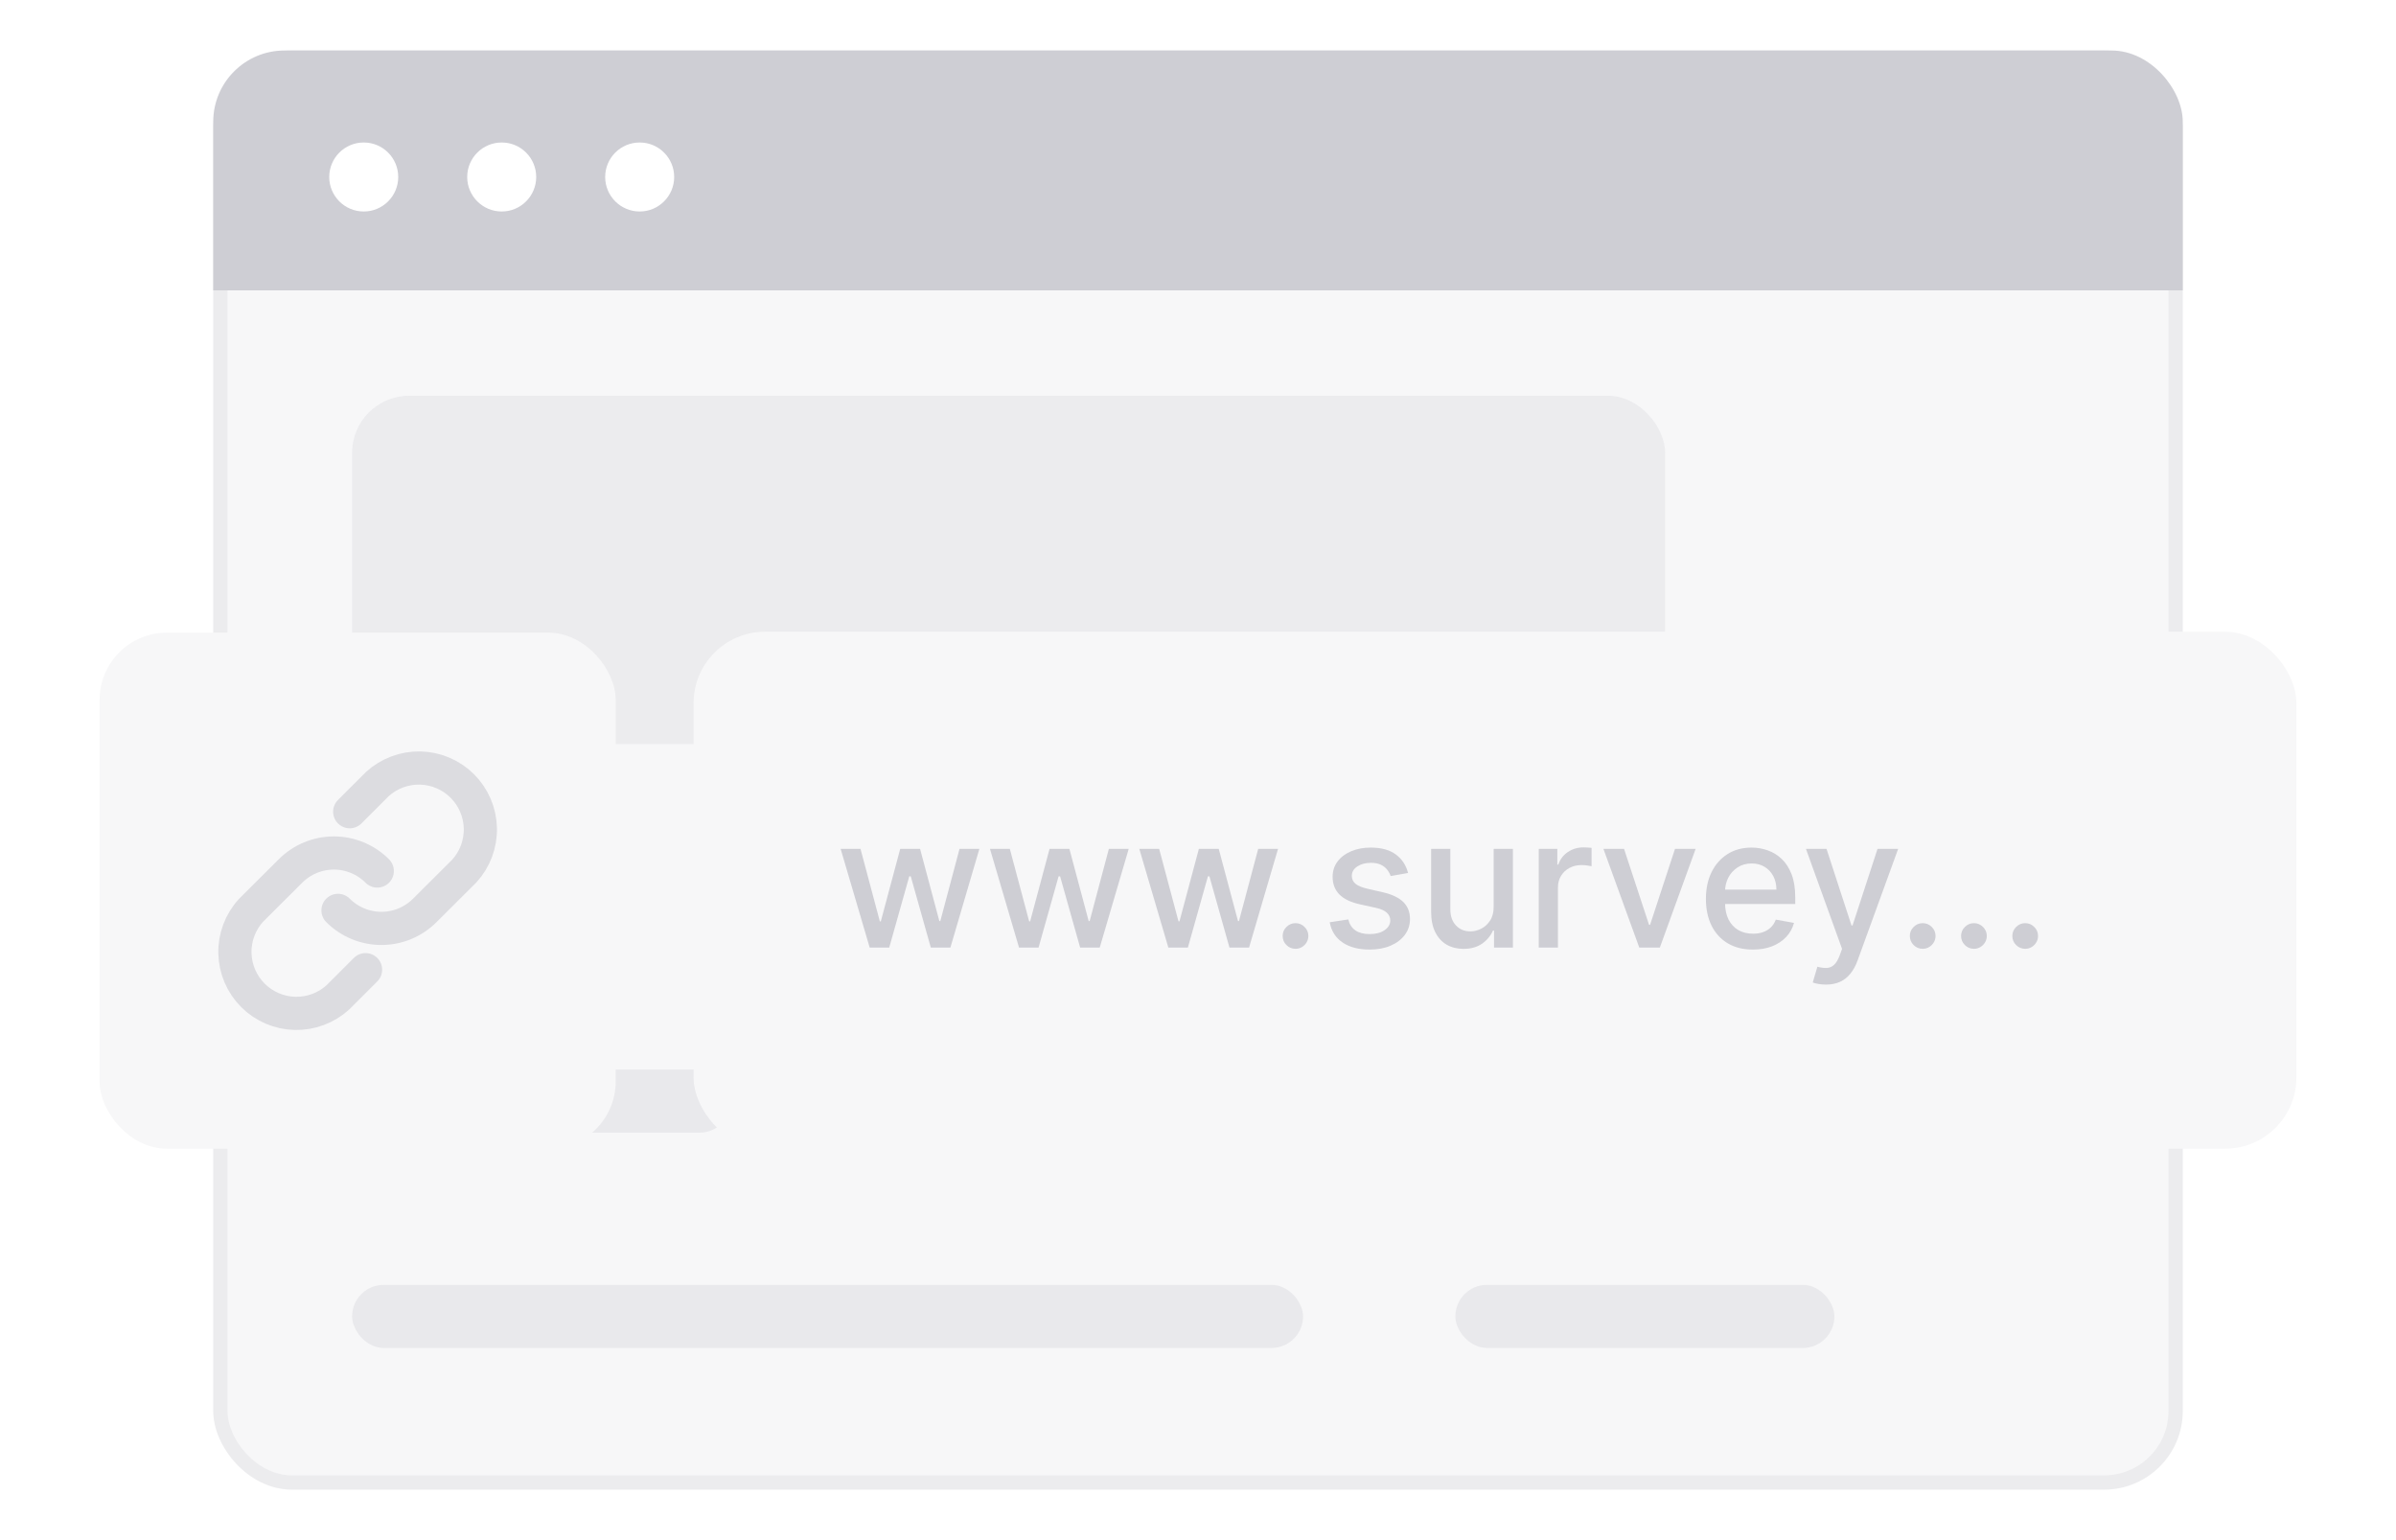 <svg width="168" height="108" viewBox="0 0 168 108" fill="none" xmlns="http://www.w3.org/2000/svg">
<g clip-path="url(#clip0_4056_8349)">
<rect width="166.426" height="108" transform="translate(0.787)" fill="white"/>
<g clip-path="url(#clip1_4056_8349)">
<rect x="15.451" y="4.041" width="137.098" height="99.918" rx="5.016" fill="#F7F7F8" stroke="#ECECEE"/>
<rect opacity="0.2" x="24.688" y="27.754" width="92.066" height="24.426" rx="4" fill="#C0C0C8"/>
<rect opacity="0.3" x="24.688" y="90.098" width="66.681" height="4.426" rx="2.213" fill="#C9C9CF"/>
<rect opacity="0.3" x="102.045" y="90.098" width="26.579" height="4.426" rx="2.213" fill="#C9C9CF"/>
<rect x="14.951" y="3.541" width="138.098" height="16.82" fill="#CECED4"/>
<ellipse cx="25.504" cy="12.411" rx="2.419" ry="2.419" fill="white"/>
<ellipse cx="35.178" cy="12.411" rx="2.419" ry="2.419" fill="white"/>
<ellipse cx="44.852" cy="12.411" rx="2.419" ry="2.419" fill="white"/>
<rect opacity="0.3" x="24.688" y="75" width="26.579" height="4.426" rx="2.213" fill="#C9C9CF"/>
<rect opacity="0.3" x="64.79" y="75" width="46.63" height="4.426" rx="2.213" fill="#C9C9CF"/>
</g>
<g filter="url(#filter0_d_4056_8349)">
<rect x="48.632" y="40.3" width="112.384" height="36.253" rx="5.005" fill="#F7F7F8"/>
<path d="M60.98 62.447L58.943 55.526H60.336L61.692 60.609H61.76L63.12 55.526H64.513L65.864 60.587H65.932L67.279 55.526H68.671L66.639 62.447H65.265L63.859 57.45H63.756L62.35 62.447H60.98Z" fill="#CECED4"/>
<path d="M71.451 62.447L69.414 55.526H70.806L72.162 60.609H72.23L73.591 55.526H74.983L76.335 60.587H76.403L77.75 55.526H79.142L77.11 62.447H75.736L74.33 57.45H74.226L72.82 62.447H71.451Z" fill="#CECED4"/>
<path d="M81.921 62.447L79.884 55.526H81.277L82.633 60.609H82.701L84.061 55.526H85.454L86.805 60.587H86.873L88.22 55.526H89.612L87.58 62.447H86.206L84.8 57.45H84.697L83.291 62.447H81.921Z" fill="#CECED4"/>
<path d="M90.837 62.533C90.591 62.533 90.379 62.446 90.202 62.272C90.024 62.094 89.936 61.881 89.936 61.632C89.936 61.386 90.024 61.175 90.202 61.001C90.379 60.824 90.591 60.735 90.837 60.735C91.083 60.735 91.295 60.824 91.472 61.001C91.65 61.175 91.738 61.386 91.738 61.632C91.738 61.797 91.696 61.949 91.612 62.087C91.531 62.222 91.423 62.33 91.288 62.411C91.152 62.493 91.002 62.533 90.837 62.533Z" fill="#CECED4"/>
<path d="M98.729 57.216L97.508 57.432C97.457 57.276 97.376 57.128 97.265 56.986C97.156 56.845 97.009 56.73 96.823 56.639C96.637 56.549 96.404 56.504 96.125 56.504C95.743 56.504 95.425 56.59 95.169 56.761C94.914 56.929 94.786 57.147 94.786 57.414C94.786 57.646 94.872 57.832 95.043 57.973C95.215 58.114 95.491 58.23 95.872 58.32L96.972 58.572C97.609 58.72 98.083 58.946 98.396 59.253C98.708 59.559 98.864 59.957 98.864 60.447C98.864 60.861 98.744 61.231 98.504 61.555C98.266 61.877 97.934 62.129 97.508 62.312C97.084 62.496 96.593 62.587 96.034 62.587C95.26 62.587 94.627 62.422 94.138 62.092C93.648 61.758 93.347 61.285 93.236 60.672L94.539 60.474C94.62 60.813 94.786 61.07 95.039 61.244C95.291 61.416 95.62 61.501 96.025 61.501C96.467 61.501 96.82 61.41 97.084 61.226C97.349 61.04 97.481 60.813 97.481 60.546C97.481 60.33 97.4 60.148 97.238 60.001C97.078 59.854 96.834 59.742 96.503 59.667L95.332 59.41C94.686 59.263 94.208 59.029 93.899 58.708C93.592 58.386 93.439 57.979 93.439 57.486C93.439 57.078 93.553 56.721 93.782 56.414C94.01 56.108 94.325 55.869 94.728 55.698C95.13 55.523 95.591 55.436 96.111 55.436C96.859 55.436 97.448 55.599 97.877 55.923C98.307 56.244 98.591 56.675 98.729 57.216Z" fill="#CECED4"/>
<path d="M104.73 59.577V55.526H106.081V62.447H104.757V61.249H104.685C104.525 61.618 104.27 61.926 103.919 62.173C103.57 62.416 103.136 62.538 102.616 62.538C102.172 62.538 101.778 62.44 101.436 62.245C101.096 62.047 100.829 61.754 100.634 61.366C100.442 60.979 100.346 60.499 100.346 59.929V55.526H101.693V59.767C101.693 60.238 101.823 60.614 102.085 60.893C102.346 61.172 102.686 61.312 103.103 61.312C103.355 61.312 103.606 61.249 103.856 61.123C104.108 60.997 104.317 60.806 104.482 60.55C104.65 60.295 104.733 59.971 104.73 59.577Z" fill="#CECED4"/>
<path d="M107.892 62.447V55.526H109.194V56.626H109.266C109.392 56.253 109.614 55.961 109.933 55.747C110.254 55.531 110.618 55.423 111.023 55.423C111.107 55.423 111.207 55.426 111.321 55.432C111.438 55.438 111.529 55.445 111.596 55.454V56.743C111.541 56.728 111.445 56.712 111.307 56.694C111.169 56.672 111.031 56.662 110.893 56.662C110.574 56.662 110.29 56.73 110.041 56.865C109.795 56.997 109.599 57.182 109.455 57.419C109.311 57.653 109.239 57.921 109.239 58.221V62.447H107.892Z" fill="#CECED4"/>
<path d="M118.893 55.526L116.383 62.447H114.941L112.427 55.526H113.873L115.626 60.852H115.698L117.446 55.526H118.893Z" fill="#CECED4"/>
<path d="M122.906 62.587C122.225 62.587 121.637 62.441 121.145 62.15C120.655 61.856 120.276 61.443 120.009 60.911C119.745 60.376 119.613 59.75 119.613 59.032C119.613 58.323 119.745 57.698 120.009 57.158C120.276 56.617 120.649 56.195 121.127 55.892C121.607 55.588 122.169 55.436 122.812 55.436C123.202 55.436 123.581 55.501 123.947 55.63C124.314 55.759 124.643 55.962 124.934 56.238C125.225 56.515 125.455 56.874 125.623 57.315C125.792 57.754 125.876 58.287 125.876 58.915V59.392H120.374V58.383H124.556C124.556 58.029 124.483 57.715 124.339 57.441C124.195 57.165 123.992 56.947 123.731 56.788C123.473 56.629 123.169 56.549 122.821 56.549C122.442 56.549 122.112 56.642 121.829 56.829C121.55 57.012 121.334 57.252 121.181 57.55C121.03 57.844 120.955 58.164 120.955 58.509V59.298C120.955 59.761 121.036 60.154 121.199 60.478C121.364 60.803 121.594 61.051 121.888 61.222C122.182 61.39 122.526 61.474 122.92 61.474C123.175 61.474 123.408 61.438 123.618 61.366C123.829 61.291 124.01 61.18 124.164 61.033C124.317 60.886 124.434 60.704 124.515 60.487L125.79 60.717C125.688 61.093 125.505 61.422 125.24 61.704C124.979 61.983 124.65 62.201 124.254 62.357C123.86 62.511 123.411 62.587 122.906 62.587Z" fill="#CECED4"/>
<path d="M128.024 65.043C127.823 65.043 127.639 65.026 127.474 64.993C127.309 64.963 127.186 64.93 127.105 64.894L127.429 63.79C127.675 63.856 127.895 63.885 128.087 63.876C128.279 63.867 128.449 63.795 128.596 63.66C128.746 63.524 128.879 63.304 128.993 62.997L129.159 62.538L126.627 55.526H128.069L129.822 60.898H129.894L131.647 55.526H133.093L130.241 63.371C130.109 63.732 129.94 64.037 129.736 64.286C129.532 64.538 129.289 64.728 129.006 64.854C128.724 64.98 128.396 65.043 128.024 65.043Z" fill="#CECED4"/>
<path d="M134.813 62.533C134.567 62.533 134.355 62.446 134.178 62.272C134.001 62.094 133.912 61.881 133.912 61.632C133.912 61.386 134.001 61.175 134.178 61.001C134.355 60.824 134.567 60.735 134.813 60.735C135.059 60.735 135.271 60.824 135.448 61.001C135.626 61.175 135.714 61.386 135.714 61.632C135.714 61.797 135.672 61.949 135.588 62.087C135.507 62.222 135.399 62.33 135.264 62.411C135.129 62.493 134.978 62.533 134.813 62.533Z" fill="#CECED4"/>
<path d="M138.407 62.533C138.16 62.533 137.948 62.446 137.771 62.272C137.594 62.094 137.505 61.881 137.505 61.632C137.505 61.386 137.594 61.175 137.771 61.001C137.948 60.824 138.16 60.735 138.407 60.735C138.653 60.735 138.865 60.824 139.042 61.001C139.219 61.175 139.308 61.386 139.308 61.632C139.308 61.797 139.266 61.949 139.182 62.087C139.1 62.222 138.992 62.33 138.857 62.411C138.722 62.493 138.572 62.533 138.407 62.533Z" fill="#CECED4"/>
<path d="M142 62.533C141.754 62.533 141.542 62.446 141.365 62.272C141.187 62.094 141.099 61.881 141.099 61.632C141.099 61.386 141.187 61.175 141.365 61.001C141.542 60.824 141.754 60.735 142 60.735C142.246 60.735 142.458 60.824 142.635 61.001C142.813 61.175 142.901 61.386 142.901 61.632C142.901 61.797 142.859 61.949 142.775 62.087C142.694 62.222 142.586 62.33 142.451 62.411C142.315 62.493 142.165 62.533 142 62.533Z" fill="#CECED4"/>
<rect x="6.983" y="40.365" width="36.188" height="36.188" rx="4.717" fill="#F7F7F8"/>
<path d="M24.521 52.92L26.459 50.982C27.279 50.235 28.356 49.832 29.466 49.857C30.576 49.883 31.633 50.335 32.418 51.12C33.203 51.905 33.655 52.962 33.681 54.072C33.707 55.182 33.304 56.259 32.556 57.079L29.787 59.839C29.387 60.239 28.913 60.557 28.391 60.774C27.868 60.991 27.308 61.103 26.743 61.103C26.177 61.103 25.617 60.991 25.095 60.774C24.573 60.557 24.098 60.239 23.699 59.839" stroke="#DCDCE0" stroke-width="2.327" stroke-linecap="round" stroke-linejoin="round"/>
<path d="M25.632 63.998L23.694 65.936C22.873 66.683 21.797 67.086 20.687 67.061C19.577 67.035 18.52 66.583 17.735 65.798C16.95 65.013 16.498 63.956 16.472 62.846C16.446 61.736 16.849 60.659 17.597 59.839L20.366 57.079C20.766 56.678 21.24 56.361 21.762 56.144C22.285 55.927 22.845 55.815 23.41 55.815C23.976 55.815 24.536 55.927 25.058 56.144C25.58 56.361 26.055 56.678 26.454 57.079" stroke="#DCDCE0" stroke-width="2.327" stroke-linecap="round" stroke-linejoin="round"/>
</g>
</g>
<defs>
<filter id="filter0_d_4056_8349" x="-1.017" y="36.3" width="170.032" height="52.253" filterUnits="userSpaceOnUse" color-interpolation-filters="sRGB">
<feFlood flood-opacity="0" result="BackgroundImageFix"/>
<feColorMatrix in="SourceAlpha" type="matrix" values="0 0 0 0 0 0 0 0 0 0 0 0 0 0 0 0 0 0 127 0" result="hardAlpha"/>
<feOffset dy="4"/>
<feGaussianBlur stdDeviation="4"/>
<feComposite in2="hardAlpha" operator="out"/>
<feColorMatrix type="matrix" values="0 0 0 0 0.789 0 0 0 0 0.811 0 0 0 0 0.809 0 0 0 0.6 0"/>
<feBlend mode="normal" in2="BackgroundImageFix" result="effect1_dropShadow_4056_8349"/>
<feBlend mode="normal" in="SourceGraphic" in2="effect1_dropShadow_4056_8349" result="shape"/>
</filter>
<clipPath id="clip0_4056_8349">
<rect width="166.426" height="108" fill="white" transform="translate(0.787)"/>
</clipPath>
<clipPath id="clip1_4056_8349">
<rect x="14.951" y="3.541" width="138.098" height="100.918" rx="5" fill="white"/>
</clipPath>
</defs>
</svg>
